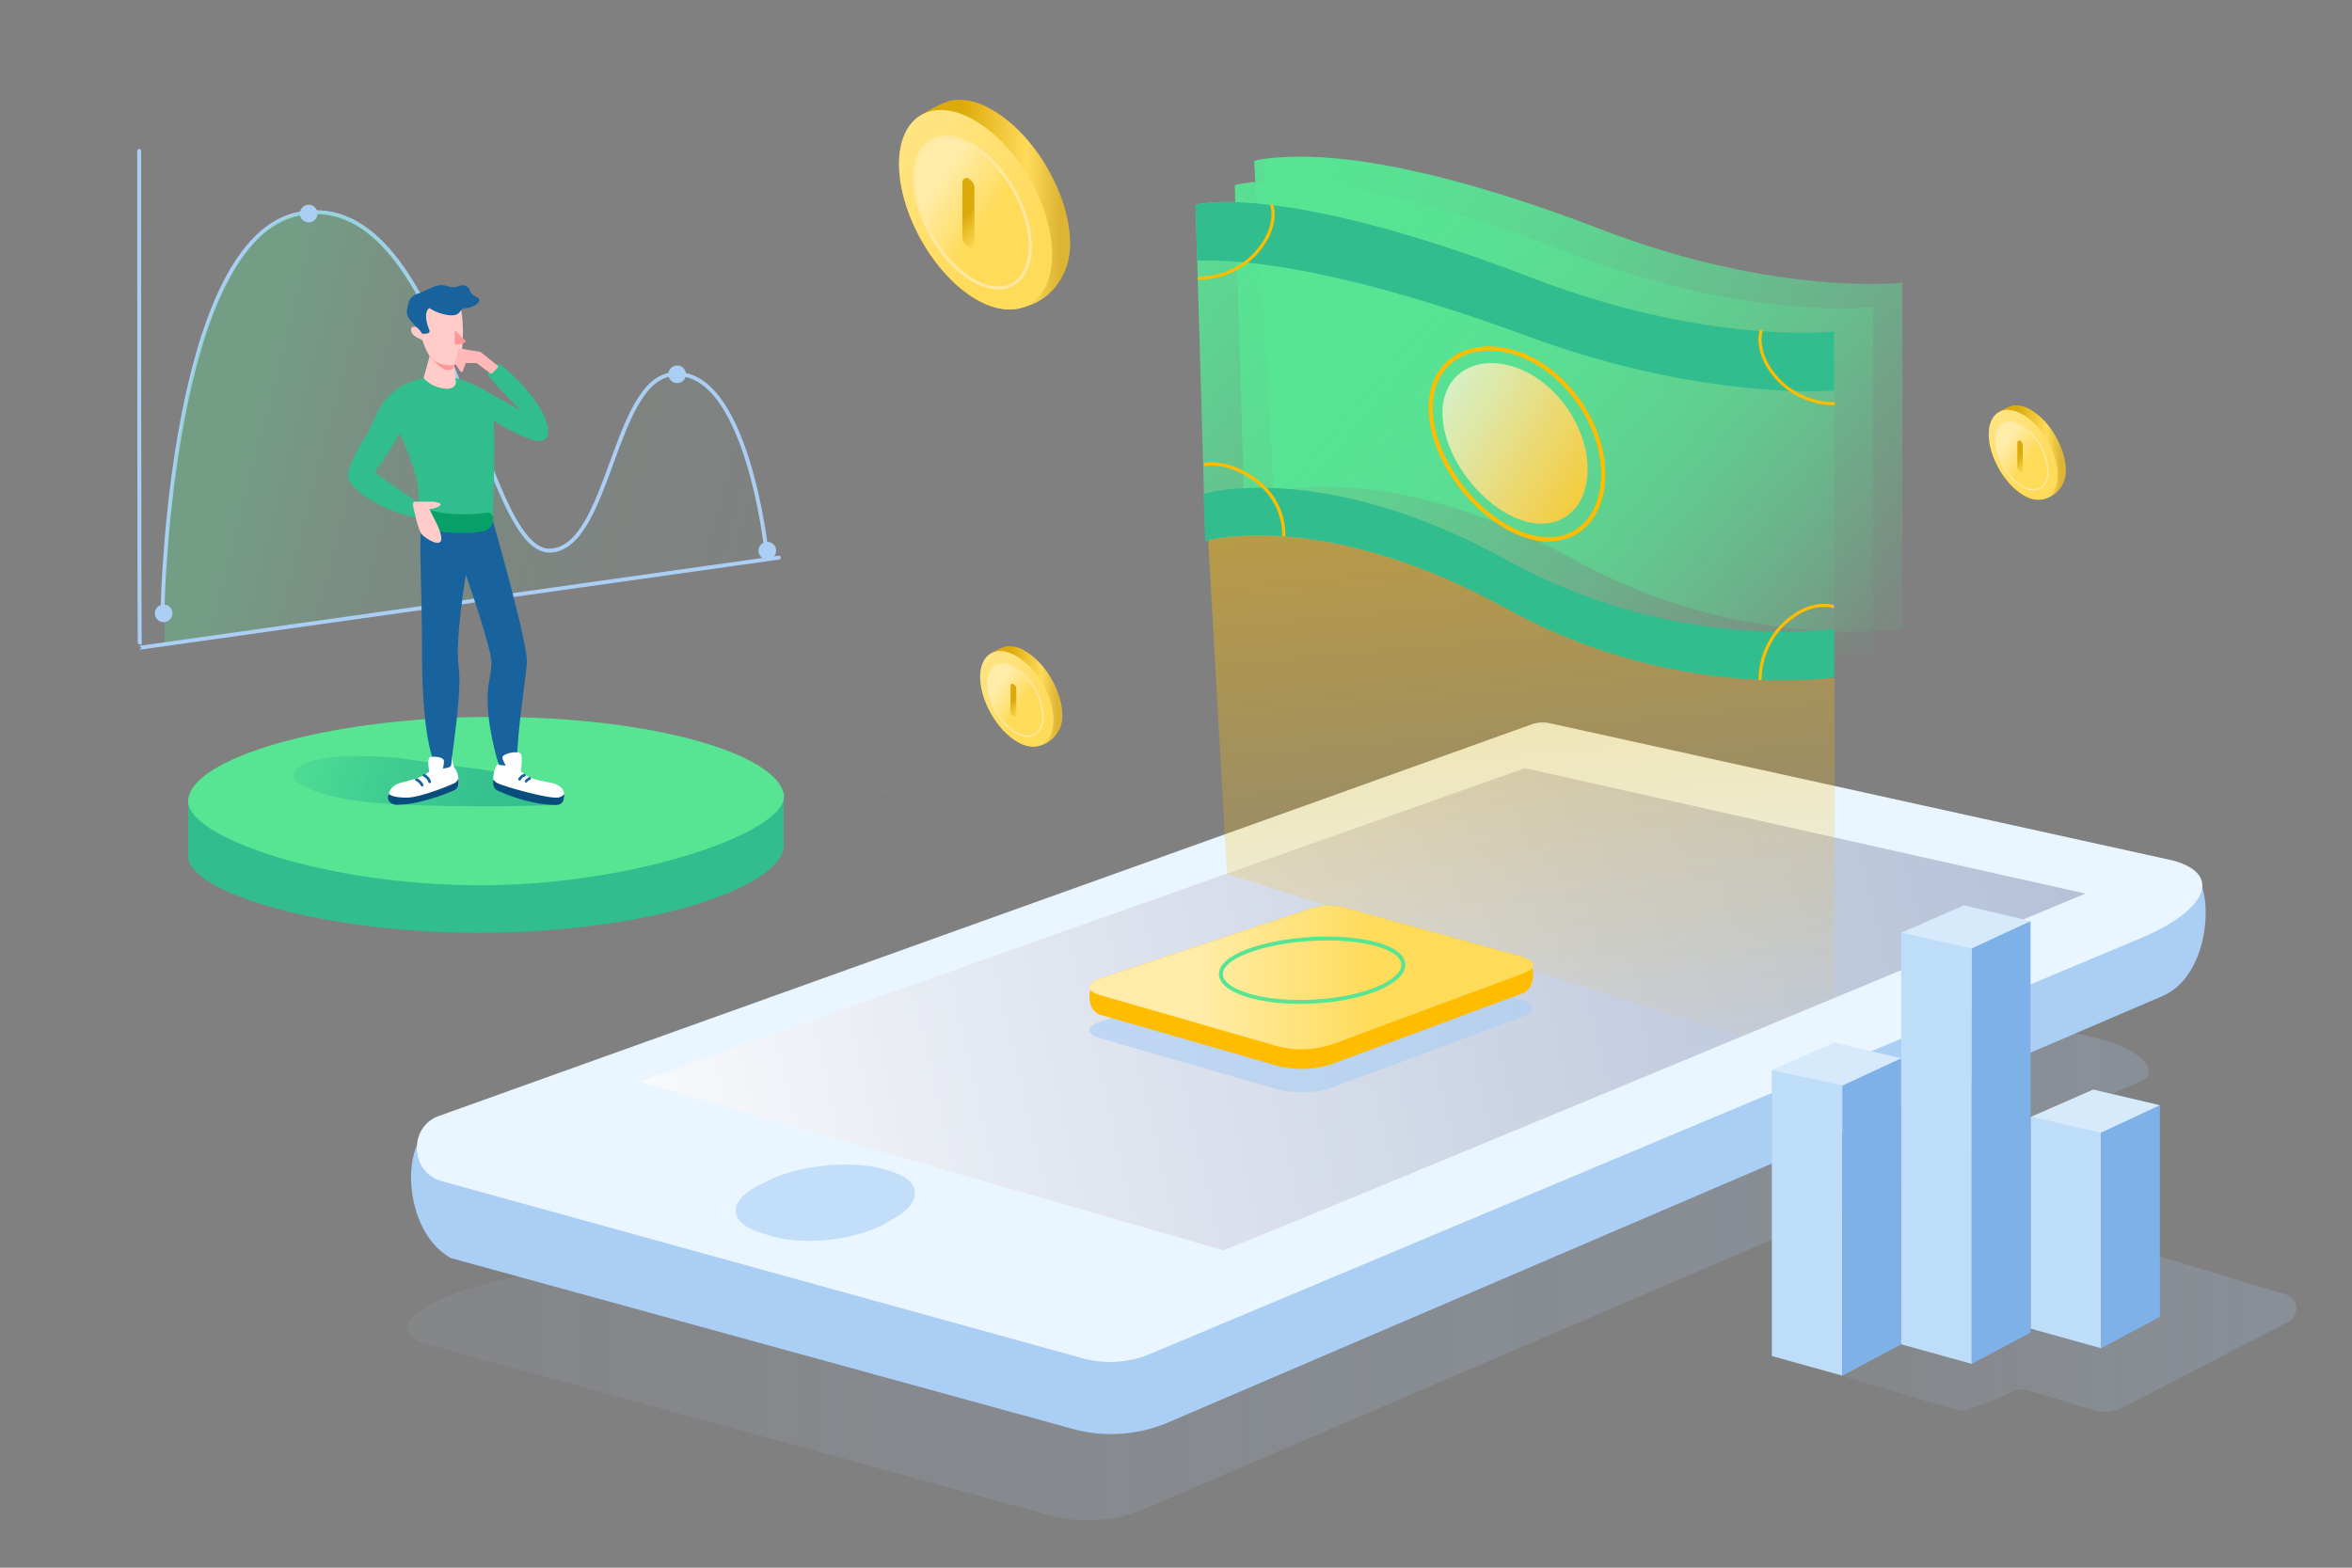 <svg xmlns="http://www.w3.org/2000/svg" xmlns:xlink="http://www.w3.org/1999/xlink" viewBox="0 0 600 400"><rect x="0" y="0" width="600" height="400" fill="#808080" stroke="none"/><script xmlns="" type="text/javascript" charset="utf-8" id="zm-extension"/><defs><style>.cls-1{fill:url(#linear-gradient);}.cls-18,.cls-2{fill:#abcef4;}.cls-3{fill:#e9f6ff;}.cls-4{fill:url(#linear-gradient-2);}.cls-5{fill:#32bd8f;}.cls-6{fill:url(#linear-gradient-3);}.cls-7{fill:url(#linear-gradient-4);}.cls-8{fill:#fff;}.cls-9{fill:#084d7c;}.cls-10,.cls-23,.cls-25,.cls-26,.cls-27,.cls-28,.cls-34,.cls-39,.cls-44,.cls-51{fill:none;stroke-miterlimit:10;}.cls-10{stroke:#abcef4;}.cls-10,.cls-25,.cls-26,.cls-27,.cls-28{stroke-linecap:round;}.cls-11{fill:url(#linear-gradient-5);}.cls-12{fill:#18629e;}.cls-13{opacity:0.58;fill:url(#linear-gradient-6);}.cls-14{fill:#08a069;}.cls-15{fill:#ffccca;}.cls-16{fill:#ff9797;}.cls-17{fill:#ffb8b8;}.cls-18{opacity:0.62;}.cls-19{fill:url(#linear-gradient-7);}.cls-20{fill:url(#linear-gradient-8);}.cls-21{fill:url(#linear-gradient-9);}.cls-22{fill:url(#linear-gradient-11);}.cls-23{stroke:url(#linear-gradient-12);}.cls-24{fill:url(#linear-gradient-14);}.cls-25{stroke-width:0.84px;stroke:url(#linear-gradient-15);}.cls-26,.cls-27,.cls-28{stroke-width:0.8px;}.cls-26{stroke:url(#linear-gradient-17);}.cls-27{stroke:url(#linear-gradient-18);}.cls-28{stroke:url(#linear-gradient-19);}.cls-29{fill:url(#linear-gradient-20);}.cls-30{fill:#461f9b;}.cls-31{fill:url(#linear-gradient-21);}.cls-32{fill:url(#linear-gradient-22);}.cls-33{fill:url(#linear-gradient-23);}.cls-34,.cls-39,.cls-44{stroke:#ffe89f;}.cls-34{stroke-width:0.38px;}.cls-35{fill:url(#linear-gradient-24);}.cls-36{fill:url(#linear-gradient-25);}.cls-37{fill:url(#linear-gradient-26);}.cls-38{fill:url(#linear-gradient-27);}.cls-39{stroke-width:0.35px;}.cls-40{fill:url(#linear-gradient-28);}.cls-41{fill:url(#linear-gradient-29);}.cls-42{fill:url(#linear-gradient-30);}.cls-43{fill:url(#linear-gradient-31);}.cls-44{stroke-width:0.79px;}.cls-45{fill:url(#linear-gradient-32);}.cls-46{fill:#bdddf9;}.cls-47{fill:#7eb1e8;}.cls-48{fill:#d6eafc;}.cls-49{fill:#ffbc00;}.cls-50{fill:url(#linear-gradient-33);}.cls-51{stroke:url(#linear-gradient-34);}</style><linearGradient id="linear-gradient" x1="104.01" y1="325.2" x2="548.16" y2="325.2" gradientUnits="userSpaceOnUse"><stop offset="0" stop-color="#abb9d3" stop-opacity="0.1"/><stop offset="0.57" stop-color="#abc8ea" stop-opacity="0.17"/><stop offset="1" stop-color="#abcef4" stop-opacity="0.2"/></linearGradient><linearGradient id="linear-gradient-2" x1="135.22" y1="307.31" x2="645.22" y2="189.31" gradientUnits="userSpaceOnUse"><stop offset="0.01" stop-color="#fff"/><stop offset="0.22" stop-color="#e6eaf2"/><stop offset="0.54" stop-color="#c6cfe1"/><stop offset="0.82" stop-color="#b2bfd7"/><stop offset="1" stop-color="#abb9d3"/></linearGradient><linearGradient id="linear-gradient-3" x1="48" y1="204.4" x2="200" y2="204.4" gradientUnits="userSpaceOnUse"><stop offset="0" stop-color="#57e594"/><stop offset="1" stop-color="#57e594"/></linearGradient><linearGradient id="linear-gradient-4" x1="53.88" y1="182.72" x2="163.84" y2="219.14" gradientUnits="userSpaceOnUse"><stop offset="0" stop-color="#57e594" stop-opacity="0"/><stop offset="0.08" stop-color="#4fdc93" stop-opacity="0.22"/><stop offset="0.17" stop-color="#47d492" stop-opacity="0.42"/><stop offset="0.28" stop-color="#41cd91" stop-opacity="0.6"/><stop offset="0.38" stop-color="#3bc790" stop-opacity="0.75"/><stop offset="0.5" stop-color="#37c390" stop-opacity="0.86"/><stop offset="0.62" stop-color="#34bf8f" stop-opacity="0.94"/><stop offset="0.77" stop-color="#33be8f" stop-opacity="0.99"/><stop offset="1" stop-color="#32bd8f"/></linearGradient><linearGradient id="linear-gradient-5" x1="55.19" y1="106.97" x2="326.67" y2="176.98" gradientUnits="userSpaceOnUse"><stop offset="0.02" stop-color="#57e594" stop-opacity="0.3"/><stop offset="0.05" stop-color="#57e594" stop-opacity="0.26"/><stop offset="0.13" stop-color="#57e594" stop-opacity="0.16"/><stop offset="0.23" stop-color="#57e594" stop-opacity="0.09"/><stop offset="0.35" stop-color="#57e594" stop-opacity="0.04"/><stop offset="0.52" stop-color="#57e594" stop-opacity="0.01"/><stop offset="1" stop-color="#57e594" stop-opacity="0"/></linearGradient><linearGradient id="linear-gradient-6" x1="406.84" y1="379.56" x2="380.22" y2="83.79" gradientUnits="userSpaceOnUse"><stop offset="0.33" stop-color="#ffbc00" stop-opacity="0"/><stop offset="1" stop-color="#ffbc00"/></linearGradient><linearGradient id="linear-gradient-7" x1="319.19" y1="26.35" x2="494.95" y2="174.72" gradientUnits="userSpaceOnUse"><stop offset="0" stop-color="#57e594"/><stop offset="0.22" stop-color="#57e594" stop-opacity="0.73"/><stop offset="0.5" stop-color="#57e594" stop-opacity="0.42"/><stop offset="0.73" stop-color="#57e594" stop-opacity="0.19"/><stop offset="0.9" stop-color="#57e594" stop-opacity="0.05"/><stop offset="1" stop-color="#57e594" stop-opacity="0"/></linearGradient><linearGradient id="linear-gradient-8" x1="320.72" y1="27.64" x2="494.83" y2="174.62" xlink:href="#linear-gradient-7"/><linearGradient id="linear-gradient-9" x1="313.26" y1="33.86" x2="487.37" y2="180.84" xlink:href="#linear-gradient-7"/><linearGradient id="linear-gradient-11" x1="302.67" y1="39.53" x2="477.47" y2="187.1" xlink:href="#linear-gradient-7"/><linearGradient id="linear-gradient-12" x1="389.35" y1="138.7" x2="384.78" y2="87.89" gradientUnits="userSpaceOnUse"><stop offset="0.01" stop-color="#ffbc00"/><stop offset="0.15" stop-color="#ffbc00"/><stop offset="1" stop-color="#ffbc00"/></linearGradient><linearGradient id="linear-gradient-14" x1="358.58" y1="96.14" x2="426.84" y2="136.65" gradientUnits="userSpaceOnUse"><stop offset="0.01" stop-color="#fff" stop-opacity="0.7"/><stop offset="0.18" stop-color="#fff0c6" stop-opacity="0.77"/><stop offset="0.46" stop-color="#ffda72" stop-opacity="0.87"/><stop offset="0.7" stop-color="#ffca34" stop-opacity="0.94"/><stop offset="0.89" stop-color="#ffc00e" stop-opacity="0.98"/><stop offset="1" stop-color="#ffbc00"/></linearGradient><linearGradient id="linear-gradient-15" x1="312.9" y1="120.3" x2="311.22" y2="101.64" gradientTransform="translate(214.73 442.32) rotate(-91.49)" xlink:href="#linear-gradient-12"/><linearGradient id="linear-gradient-17" x1="378.2" y1="118.86" x2="376.47" y2="99.61" gradientTransform="matrix(0.93, 0.05, -0.05, 0.96, -29.96, -61.98)" xlink:href="#linear-gradient-12"/><linearGradient id="linear-gradient-18" x1="522.63" y1="144.66" x2="520.89" y2="125.41" gradientTransform="matrix(-0.93, 0.05, 0.05, 0.96, 936.72, -61.98)" xlink:href="#linear-gradient-12"/><linearGradient id="linear-gradient-19" x1="536.94" y1="209.26" x2="535.21" y2="190.02" gradientTransform="matrix(-0.05, -0.93, -0.96, 0.05, 674.65, 653.05)" xlink:href="#linear-gradient-12"/><linearGradient id="linear-gradient-20" x1="456.31" y1="336.68" x2="585.86" y2="336.68" xlink:href="#linear-gradient"/><linearGradient id="linear-gradient-21" x1="250.03" y1="-25.67" x2="270.95" y2="-25.67" gradientTransform="matrix(1, 0, 0, -1, 0, 152)" gradientUnits="userSpaceOnUse"><stop offset="0.37" stop-color="#ddaa0b"/><stop offset="0.75" stop-color="#ffdb5a"/><stop offset="0.94" stop-color="#ddb433"/></linearGradient><linearGradient id="linear-gradient-22" x1="239.2" y1="-3.84" x2="277.69" y2="-46.7" gradientTransform="matrix(1, 0, 0, -1, 0, 152)" gradientUnits="userSpaceOnUse"><stop offset="0" stop-color="#ffeca8"/><stop offset="0.64" stop-color="#ffdb5a"/></linearGradient><linearGradient id="linear-gradient-23" x1="250.55" y1="-20.76" x2="266.16" y2="-31.64" gradientTransform="matrix(1, 0, 0, -1, 0, 152)" gradientUnits="userSpaceOnUse"><stop offset="0.25" stop-color="#ffeca8"/><stop offset="0.64" stop-color="#ffdb5a"/></linearGradient><linearGradient id="linear-gradient-24" x1="255.83" y1="-24" x2="263" y2="-31.04" xlink:href="#linear-gradient-21"/><linearGradient id="linear-gradient-25" x1="507.34" y1="36.57" x2="527" y2="36.57" xlink:href="#linear-gradient-21"/><linearGradient id="linear-gradient-26" x1="497.15" y1="57.09" x2="533.34" y2="16.79" xlink:href="#linear-gradient-22"/><linearGradient id="linear-gradient-27" x1="507.82" y1="41.18" x2="522.5" y2="30.95" xlink:href="#linear-gradient-23"/><linearGradient id="linear-gradient-28" x1="512.79" y1="38.13" x2="519.53" y2="31.52" xlink:href="#linear-gradient-21"/><linearGradient id="linear-gradient-29" x1="229.34" y1="99.8" x2="273" y2="99.8" xlink:href="#linear-gradient-21"/><linearGradient id="linear-gradient-30" x1="206.71" y1="145.39" x2="287.08" y2="55.89" xlink:href="#linear-gradient-22"/><linearGradient id="linear-gradient-31" x1="230.42" y1="110.05" x2="263.01" y2="87.35" xlink:href="#linear-gradient-23"/><linearGradient id="linear-gradient-32" x1="241.44" y1="103.28" x2="256.41" y2="88.6" xlink:href="#linear-gradient-21"/><linearGradient id="linear-gradient-33" x1="277.92" y1="249.4" x2="391.09" y2="249.4" gradientTransform="matrix(1, 0, 0, 1, 0, 0)" xlink:href="#linear-gradient-23"/><linearGradient id="linear-gradient-34" x1="310.95" y1="247.56" x2="358.5" y2="247.56" xlink:href="#linear-gradient-3"/></defs><title>cover_27_12</title><g id="Layer_2" data-name="Layer 2"><path class="cls-1" d="M109,343l158.59,43.57A37.09,37.09,0,0,0,291.87,385L546,276c10-4-14-25-88-5L169,323C120,322,92,338,109,343Z"/><path class="cls-2" d="M115,321l158.59,43.57A37.09,37.09,0,0,0,297.87,363L552,254c13-6,13-31,6-32L396.22,203.49a7.9,7.9,0,0,0-4.36.28L112,289C103,286,101,313,115,321Z"/><path class="cls-3" d="M112.28,301.26l163.88,45.3a26.46,26.46,0,0,0,17.29-1.12L547,239c16-7,20-16,7.27-19.45l-158.84-35a8.61,8.61,0,0,0-4.77.3l-279,100C104,288,105,299,112.28,301.26Z"/><path class="cls-4" d="M163,276l149,43c-.36.73,220-91,220-91L389,196Z"/><path class="cls-5" d="M199.94,215.63V203.51s-45.83.93-72.71.93c-25.39,0-79.23-.93-79.23-.93v14.92C48,227.75,82.49,238,121.64,238,167.31,238,199.94,225.88,199.94,215.63Z"/><path class="cls-6" d="M199.94,202.58c1.86,9.32-37.29,23.3-77.37,23.3C83.42,225.88,48,213.76,48,204.44c0-10.81,35.5-21.52,77.49-21.52S197.93,192.53,199.94,202.58Z"/><path class="cls-7" d="M75,198.85S78.9,204,99.8,205.16s42.34.22,42.34.22.94-6.53-21.43-9.33c-13.08-1.63-16.68-2.5-20.51-2.79C76,191.39,74.1,197,75,198.85Z"/><path class="cls-8" d="M111.38,190.46l3.73-.93s0,5.59.93,6.52c.66.66,1.87,4.67,0,5.6s-12,3.73-14.91,3.73c-2.8,0-2.8-4.66.93-5.6,4.52-1.13,6.53-1.86,8.39-3.73C111.38,195.12,111.38,190.46,111.38,190.46Z"/><path class="cls-9" d="M116,199.78c-1.86.94-9.17,3.73-12.11,3.73-.84,0-3.73,0-4.66-.93-.94,1.86.93,2.8,1.86,2.8a28.3,28.3,0,0,0,6.53-.94,58.16,58.16,0,0,0,8.38-2.79c1-.5,1.12-1.89.91-3.17A1.79,1.79,0,0,1,116,199.78Z"/><path class="cls-8" d="M131.49,189.53l-3.73-.93s0,5.59-.93,6.52c-.66.66-1.87,4.66,0,5.6s12,3.72,14.91,3.72c2.8,0,3.2-3.72-.93-4.66-2.51-.56-7.58-.93-8.92-4.66C131.45,193.88,131.49,189.53,131.49,189.53Z"/><path class="cls-9" d="M141.74,203.51c-3,0-13.05-2.79-14.91-3.73-.51-.25-1-.94-1-.75-.1,1.1.11,2.19,1,2.62,1.86.93,8.72,3.73,14.91,3.73,2.27,0,2-1.74,2.21-2.48,0-.2,0-.23-.08-.19A2.59,2.59,0,0,1,141.74,203.51Z"/><path class="cls-10" d="M41.5,154.5s2-94,35-100c38.48-7,45.79,87.21,64,86,15-1,15.95-43.42,31-45,19-2,24,45,24,45"/><path class="cls-11" d="M42,164s-.78-33.81,6-64c5.18-23,15.39-44,30-46,37-5,44.79,88.21,63,87,15-1,15.95-43.42,31-45,19-2,24,47,24,47"/><path class="cls-10" d="M35.5,38.5c0,5,0,127,.19,126.77l163-23"/><path class="cls-12" d="M107.66,133.6c-.94,2.8,0,14.89,0,33.56,0,23.3,3.72,28.89,3.72,28.89s3.64.34,3.73-.93c.3-3.83,2.8-18.64,1.87-25.16s1.86-23.31,1.86-23.31,6.53,18.64,6.53,22.37c0,2.69-.75,4.76-.94,7.46-.56,8.09,2.8,18.64,2.8,18.64s4.66.93,4.66-.93c0-7.39,2.51-22.73,2.51-25.47,0-5.73-9-37-9-37S118.84,134.53,107.66,133.6Z"/><path class="cls-12" d="M106.06,199.21a3,3,0,0,1,1.33,1.28c.22.4.82,0,.61-.35a3.65,3.65,0,0,0-1.58-1.53c-.4-.2-.76.4-.36.6Z"/><path class="cls-13" d="M308,134l5,89,131.24,41.49L468,254.66V173s-48.44.31-93.72-22.84S308,134,308,134Z"/><path class="cls-12" d="M108,198.13a2.35,2.35,0,0,1,1.27,1.44c.14.42.82.24.68-.19a3.11,3.11,0,0,0-1.6-1.86c-.4-.19-.75.41-.35.61Z"/><path class="cls-8" d="M109.52,197s-.57-2.67,0-3.73c.17-.31,3.73-.39,3.73.93,0,2.8-1.4,3.26-1.4,3.26Z"/><path class="cls-8" d="M128.16,193.26c0,.93,1.87,3.73,1.87,3.73h2.79s.66-4,0-4.66C131.89,191.39,128.16,192.33,128.16,193.26Z"/><path class="cls-12" d="M132.86,199a1.67,1.67,0,0,1,1-.84.35.35,0,0,0-.19-.68,2.38,2.38,0,0,0-1.43,1.17c-.22.39.39.74.6.35Z"/><path class="cls-12" d="M134.52,199.49c.17-.31.55-.41.83-.6s0-.85-.35-.6-.84.4-1.08.85.39.75.6.35Z"/><path class="cls-5" d="M99.27,103.77s5.59,13,6.52,16.78a20.17,20.17,0,0,1,.93,6.53,42.46,42.46,0,0,0,0,4.66c0,1,3.68,2.6,11.19,2.79,3,.08,8-.59,7.93-2-.22-7.12,1.39-29.68-1.41-32.47-.78-.79-5.2-2.67-8.39-3.73-2.79-.93-4.16-.66-7.45,0C99.27,98.18,98.33,102.84,99.27,103.77Z"/><path class="cls-14" d="M125.83,132.24a1.56,1.56,0,0,0-.41-1,1.46,1.46,0,0,0-1.28-.43,40.57,40.57,0,0,1-7.19.38,30.68,30.68,0,0,1-8.64-1.4,1.48,1.48,0,0,0-1.91,1.51c.06.88.14,1.69.21,2.27a1.45,1.45,0,0,0,1,1.25,41.7,41.7,0,0,0,9.51,1.12,25.43,25.43,0,0,0,6.36-.46,3,3,0,0,0,2.31-3Z"/><path class="cls-5" d="M99.27,101c-3.32,3.27-3.74,7-6.53,11.18-1.86,2.8-4.66,8.39-3.73,10.26,2.95,5.89,17.71,10.64,17.71,9.32a9.39,9.39,0,0,1,.94-2.8l-12.12-8.39s9.32-13,9.32-16.78C104.86,101.91,102.24,98.05,99.27,101Z"/><path class="cls-5" d="M124.43,100.05l8.39,4.66s-8.39-8.39-8.39-9.32S126.81,93,126.81,93a.66.66,0,0,1,.89,0c2,1.62,9.52,8.16,11.65,14.53,1.86,5.6-1.95,5.23-3.73,4.66-6.44-2.06-14.91-8.39-14.91-8.39Z"/><path class="cls-15" d="M110.06,89.22l-2,7.23a8.2,8.2,0,0,0,5.25,2.68c2.77.42,3-1.43,3-1.43l-.73-7.65Z"/><path class="cls-16" d="M115.88,93.17l-.29-3.12-5.53-.83-.54,1.5s2.8,3.73,4.66,3.73S115.88,93.17,115.88,93.17Z"/><path class="cls-15" d="M105.92,79.17s1.29,8.09,3.6,11.55c1.86,2.8,6.91,3.17,7.63,1.45,1.48-3.54.95-12.38.24-14.1C115.32,73,105.69,74.42,105.92,79.17Z"/><path class="cls-17" d="M126.9,93.25l-4.25-3.4a.36.36,0,0,0-.18-.07l-5.14-.86a.39.39,0,0,0-.44.28l-.8,3.22a.37.37,0,0,0,0,.31l1.33,2a.39.39,0,0,0,.69-.09l.68-2h2.67a.4.4,0,0,1,.23.08l3.36,2.52a.39.39,0,0,0,.5,0l1.33-1.33A.39.39,0,0,0,126.9,93.25Z"/><path class="cls-15" d="M107.66,84.2s-2.8-1.86-2.8,0,3.73,2.8,3.73,2.8h.93Z"/><path class="cls-12" d="M107.66,85.13c-.94-1.86-4.66-3.73-3.73-6.52.29-.89,0-2.8,2.79-3.73s4.66-2.8,7.46-1.87,3-.83,4.66,0c1.87.94.16,1.48,2.8,2.8,1.86.93-.93,2.8-2.8,2.8s-.93,1.86-3.73,1.86a11.85,11.85,0,0,1-5.59-1.86s-1.86.93,0,5.59C110,85.42,107.66,85.13,107.66,85.13Z"/><path class="cls-15" d="M105.79,128c-.93,0,0,2.8,0,2.8s.93,4.66,1.87,5.59,3.72,2.8,4.66,1.86-.94-4.66-.94-4.66l-1.86-3.73a4.63,4.63,0,0,0,2.8-.93c.66-.66-1.87-.93-1.87-.93Z"/><path class="cls-16" d="M116,84.2v3.73s2.8,0,2.8-.93Z"/><path class="cls-18" d="M225.92,312.11c-7.66,4.34-20.81,5.8-29.23,3.25l-2.38-.72c-8.42-2.55-8.91-7.94-1.09-12l2.56-1.32c7.82-4,21.15-5.39,29.62-3l1.2.34c8.47,2.38,9.14,7.88,1.48,12.22Z"/><path class="cls-19" d="M319.92,41.05l5,84.55S354.74,116.9,402,143c42.92,23.72,83.3,17.41,83.3,17.41V72.13s-32,3.69-77.09-13.67C343.55,33.59,319.92,41.05,319.92,41.05Z"/><path class="cls-20" d="M322.41,41.05l2.48,84.55S354.74,116.9,402,143c42.92,23.72,83.3,17.41,83.3,17.41V72.13s-32,3.69-77.09-13.67C343.55,33.59,322.41,41.05,322.41,41.05Z"/><path class="cls-21" d="M315,47.27l2.48,84.55s29.85-8.71,77.1,17.41c42.92,23.72,83.3,17.4,83.3,17.4V78.35S445.88,82,400.74,64.67C336.09,39.81,315,47.27,315,47.27Z"/><path class="cls-21" d="M315,47.27l2.48,84.55s29.85-8.71,77.1,17.41c42.92,23.72,83.3,17.4,83.3,17.4V78.35S445.88,82,400.74,64.67C336.09,39.81,315,47.27,315,47.27Z"/><path class="cls-22" d="M305,52.24l2.49,85.8s29.84-8.71,77.09,17.4c42.93,23.73,83.31,17.41,83.31,17.41V84.57s-31.95,3.68-77.09-13.68C326.14,46,305,52.24,305,52.24Z"/><path class="cls-5" d="M384.58,143C337.33,116.9,307,126,307,126l.49,12s29.84-8.71,77.09,17.4c42.93,23.73,83.31,17.41,83.31,17.41V160.42S427.51,166.73,384.58,143Z"/><path class="cls-5" d="M389.75,85.81c39.67,14.59,69.59,14.32,78.14,13.86V84.57s-31.95,3.68-77.09-13.68C326.14,46,305,52.24,305,52.24l.41,14.29C315.43,66.08,340.51,67.7,389.75,85.81Z"/><path class="cls-23" d="M386.5,90c-12.38-3.85-22.05,2.9-21.5,15s10.67,26.05,22.5,31,21.5-1.8,21.5-15S398.88,93.85,386.5,90Z"/><path class="cls-23" d="M386.5,90c-12.38-3.85-22.05,2.9-21.5,15s10.67,26.05,22.5,31,21.5-1.8,21.5-15S398.88,93.85,386.5,90Z"/><path class="cls-24" d="M386.08,93.57C375.67,90.33,367.53,96,368,106.19s9,21.91,18.92,26.07S405,130.74,405,119.64,396.48,96.81,386.08,93.57Z"/><path class="cls-25" d="M327.5,136.5a17.1,17.1,0,0,0-6-13c-7.68-6.4-14-5-14-5"/><path class="cls-25" d="M327.5,136.5a17.1,17.1,0,0,0-6-13c-7.68-6.4-14-5-14-5"/><path class="cls-26" d="M306,71a20.13,20.13,0,0,0,13.5-5.49c7-7,5-13,5-13"/><path class="cls-27" d="M467.76,103a20.15,20.15,0,0,1-13.5-5.49c-7-7-5-13-5-13"/><path class="cls-28" d="M449,173.17a20.23,20.23,0,0,1,5.55-13.48c7-7,13-4.95,13-4.95"/><path class="cls-29" d="M457.62,343.49a2.21,2.21,0,0,0,.31,4.14c15.22,4.17,42.2,12.73,43.07,12.37.7-.29,9.11-3,12-4.8a5.08,5.08,0,0,1,4.15-.53l16.73,5.09a10.4,10.4,0,0,0,7.85-.72l42.06-21.81a3.74,3.74,0,0,0-.64-6.9l-56.41-17.09a2.21,2.21,0,0,0-1.54.09Z"/><g id="wallet"><path class="cls-30" d="M225.5,203.6l-.61-.23a.87.87,0,0,1,.61.23Z"/><path class="cls-30" d="M222.17,202.62h0a1,1,0,0,1,.45.07A1.2,1.2,0,0,1,222.17,202.62Z"/><path class="cls-31" d="M271,182.5c0-6-4.25-13.32-9.44-16.36a7.36,7.36,0,0,0-5-1.2,13.71,13.71,0,0,0-4.4,2.3,7.8,7.8,0,0,0-2,5.67c.1,6.07,4.35,13.41,9.43,16.35a7,7,0,0,0,6.76.63A7.78,7.78,0,0,0,271,182.5Z"/><path class="cls-32" d="M268.75,183.75c0,6-4.2,8.44-9.28,5.51s-9.33-10.33-9.43-16.35,4.08-8.55,9.27-5.51S268.75,177.78,268.75,183.75Z"/><path class="cls-33" d="M266.07,182.76c0,4.51-3.14,6.39-7,4.14s-7.08-7.81-7.13-12.37,3.09-6.45,7-4.14A15.92,15.92,0,0,1,266.07,182.76Z"/><path class="cls-34" d="M266.07,182.76c0,4.51-3.14,6.39-7,4.14s-7.08-7.81-7.13-12.37,3.09-6.45,7-4.14A15.92,15.92,0,0,1,266.07,182.76Z"/><path class="cls-35" d="M258.74,182.92l-.48-.32a1.16,1.16,0,0,1-.47-1V175a.52.52,0,0,1,.84-.42l.16.16a1.15,1.15,0,0,1,.47,1v7C259.31,182.92,259,183.07,258.74,182.92Z"/><path class="cls-36" d="M527,120c0-5.61-4-12.51-8.87-15.37a6.94,6.94,0,0,0-4.73-1.14,12.81,12.81,0,0,0-4.14,2.17,7.38,7.38,0,0,0-1.92,5.33c.1,5.71,4.09,12.61,8.87,15.37a6.56,6.56,0,0,0,6.35.59A7.3,7.3,0,0,0,527,120Z"/><path class="cls-37" d="M524.93,121.16c0,5.61-3.94,7.93-8.72,5.17s-8.77-9.71-8.87-15.37,3.84-8,8.72-5.18S524.93,115.54,524.93,121.16Z"/><path class="cls-38" d="M522.42,120.22c0,4.24-3,6-6.61,3.89s-6.65-7.34-6.7-11.63,2.91-6.06,6.6-3.89A15,15,0,0,1,522.42,120.22Z"/><path class="cls-39" d="M522.42,120.22c0,4.24-3,6-6.61,3.89s-6.65-7.34-6.7-11.63,2.91-6.06,6.6-3.89A15,15,0,0,1,522.42,120.22Z"/><path class="cls-40" d="M515.52,120.37l-.45-.3a1.08,1.08,0,0,1-.44-.93v-6.26a.5.5,0,0,1,.79-.4l.15.15a1.1,1.1,0,0,1,.44.94v6.55C516.06,120.37,515.71,120.52,515.52,120.37Z"/><path class="cls-41" d="M273,62.28c0-12.48-8.86-27.8-19.7-34.14-3.83-2.3-7.44-3.07-10.5-2.52-2.08.33-7.77,3.39-9.19,4.82,0,0-4.38,4-4.27,11.81.22,12.7,9.08,28,19.7,34.14,6.45,3.72,10.83,2.63,14.11,1.32C268.4,75.74,273,69.94,273,62.28Z"/><path class="cls-42" d="M268.4,64.9c0,12.48-8.75,17.62-19.36,11.49s-19.48-21.55-19.7-34.14,8.53-17.83,19.37-11.49S268.4,52.43,268.4,64.9Z"/><path class="cls-43" d="M262.82,62.83c0,9.41-6.56,13.35-14.66,8.64s-14.77-16.3-14.88-25.82,6.45-13.46,14.66-8.65S262.82,53.41,262.82,62.83Z"/><path class="cls-44" d="M262.82,62.83c0,9.41-6.56,13.35-14.66,8.64s-14.77-16.3-14.88-25.82,6.45-13.46,14.66-8.65S262.82,53.41,262.82,62.83Z"/><path class="cls-45" d="M247.5,63.15l-1-.65a2.41,2.41,0,0,1-1-2.08V46.52a1.09,1.09,0,0,1,1.75-.87l.33.32a2.41,2.41,0,0,1,1,2.08V62.61C248.71,63.15,247.94,63.48,247.5,63.15Z"/></g><circle class="cls-2" cx="41.75" cy="156.5" r="2.25"/><circle class="cls-2" cx="78.75" cy="54.5" r="2.25"/><circle class="cls-2" cx="172.75" cy="95.5" r="2.25"/><circle class="cls-2" cx="195.75" cy="140.5" r="2.25"/><polygon class="cls-46" points="536 344 518 339 518 285 536 288.74 536 344"/><polygon class="cls-47" points="551 336 536 344 536 288.74 551 282 551 336"/><polygon class="cls-48" points="518 285 536 289 551 282 534 278 518 285"/><polygon class="cls-46" points="470 351 452 346 452 273 470 276.74 470 351"/><polygon class="cls-47" points="485 343 470 351 470 276.74 485 270 485 343"/><polygon class="cls-48" points="452 273 470 277 485 270 468 266 452 273"/><polygon class="cls-46" points="503 348 485 343 485 238 503 241.74 503 348"/><polygon class="cls-47" points="518 340 503 348 503 241.74 518 235 518 340"/><polygon class="cls-48" points="485 238 503 242 518 235 501 231 485 238"/><path class="cls-18" d="M280.73,264.94c-3.7-1.07-3.76-3-.12-4.25L334,243c3.63-1.27,6-1.16,9.75-.14l44.5,12.28c3.71,1,3.8,3,.19,4.29l-48.88,18.14a25,25,0,0,1-13.29.49Z"/><path class="cls-49" d="M388.25,244.14l-44.5-12.28c-3.71-1-6.12-1.13-9.75.14l-53.39,17.69c-3.64,1.27-3.58,8.18.12,9.25l45.54,13.12a25,25,0,0,0,13.29-.49l48.88-18.14C392.05,252.1,392,245.16,388.25,244.14Z"/><path class="cls-50" d="M280.73,253.94c-3.7-1.07-3.76-3-.12-4.25L334,232c3.63-1.27,6-1.16,9.75-.14l44.5,12.28c3.71,1,3.8,3,.19,4.29l-48.88,18.14a25,25,0,0,1-13.29.49Z"/><path class="cls-51" d="M318.51,254c-9.26-2.77-9.43-7.83-.38-11.26l.27-.1c9.05-3.43,23.8-4.2,32.79-1.71s9.09,7.58.25,11.31S327.78,256.76,318.51,254Z"/></g></svg>